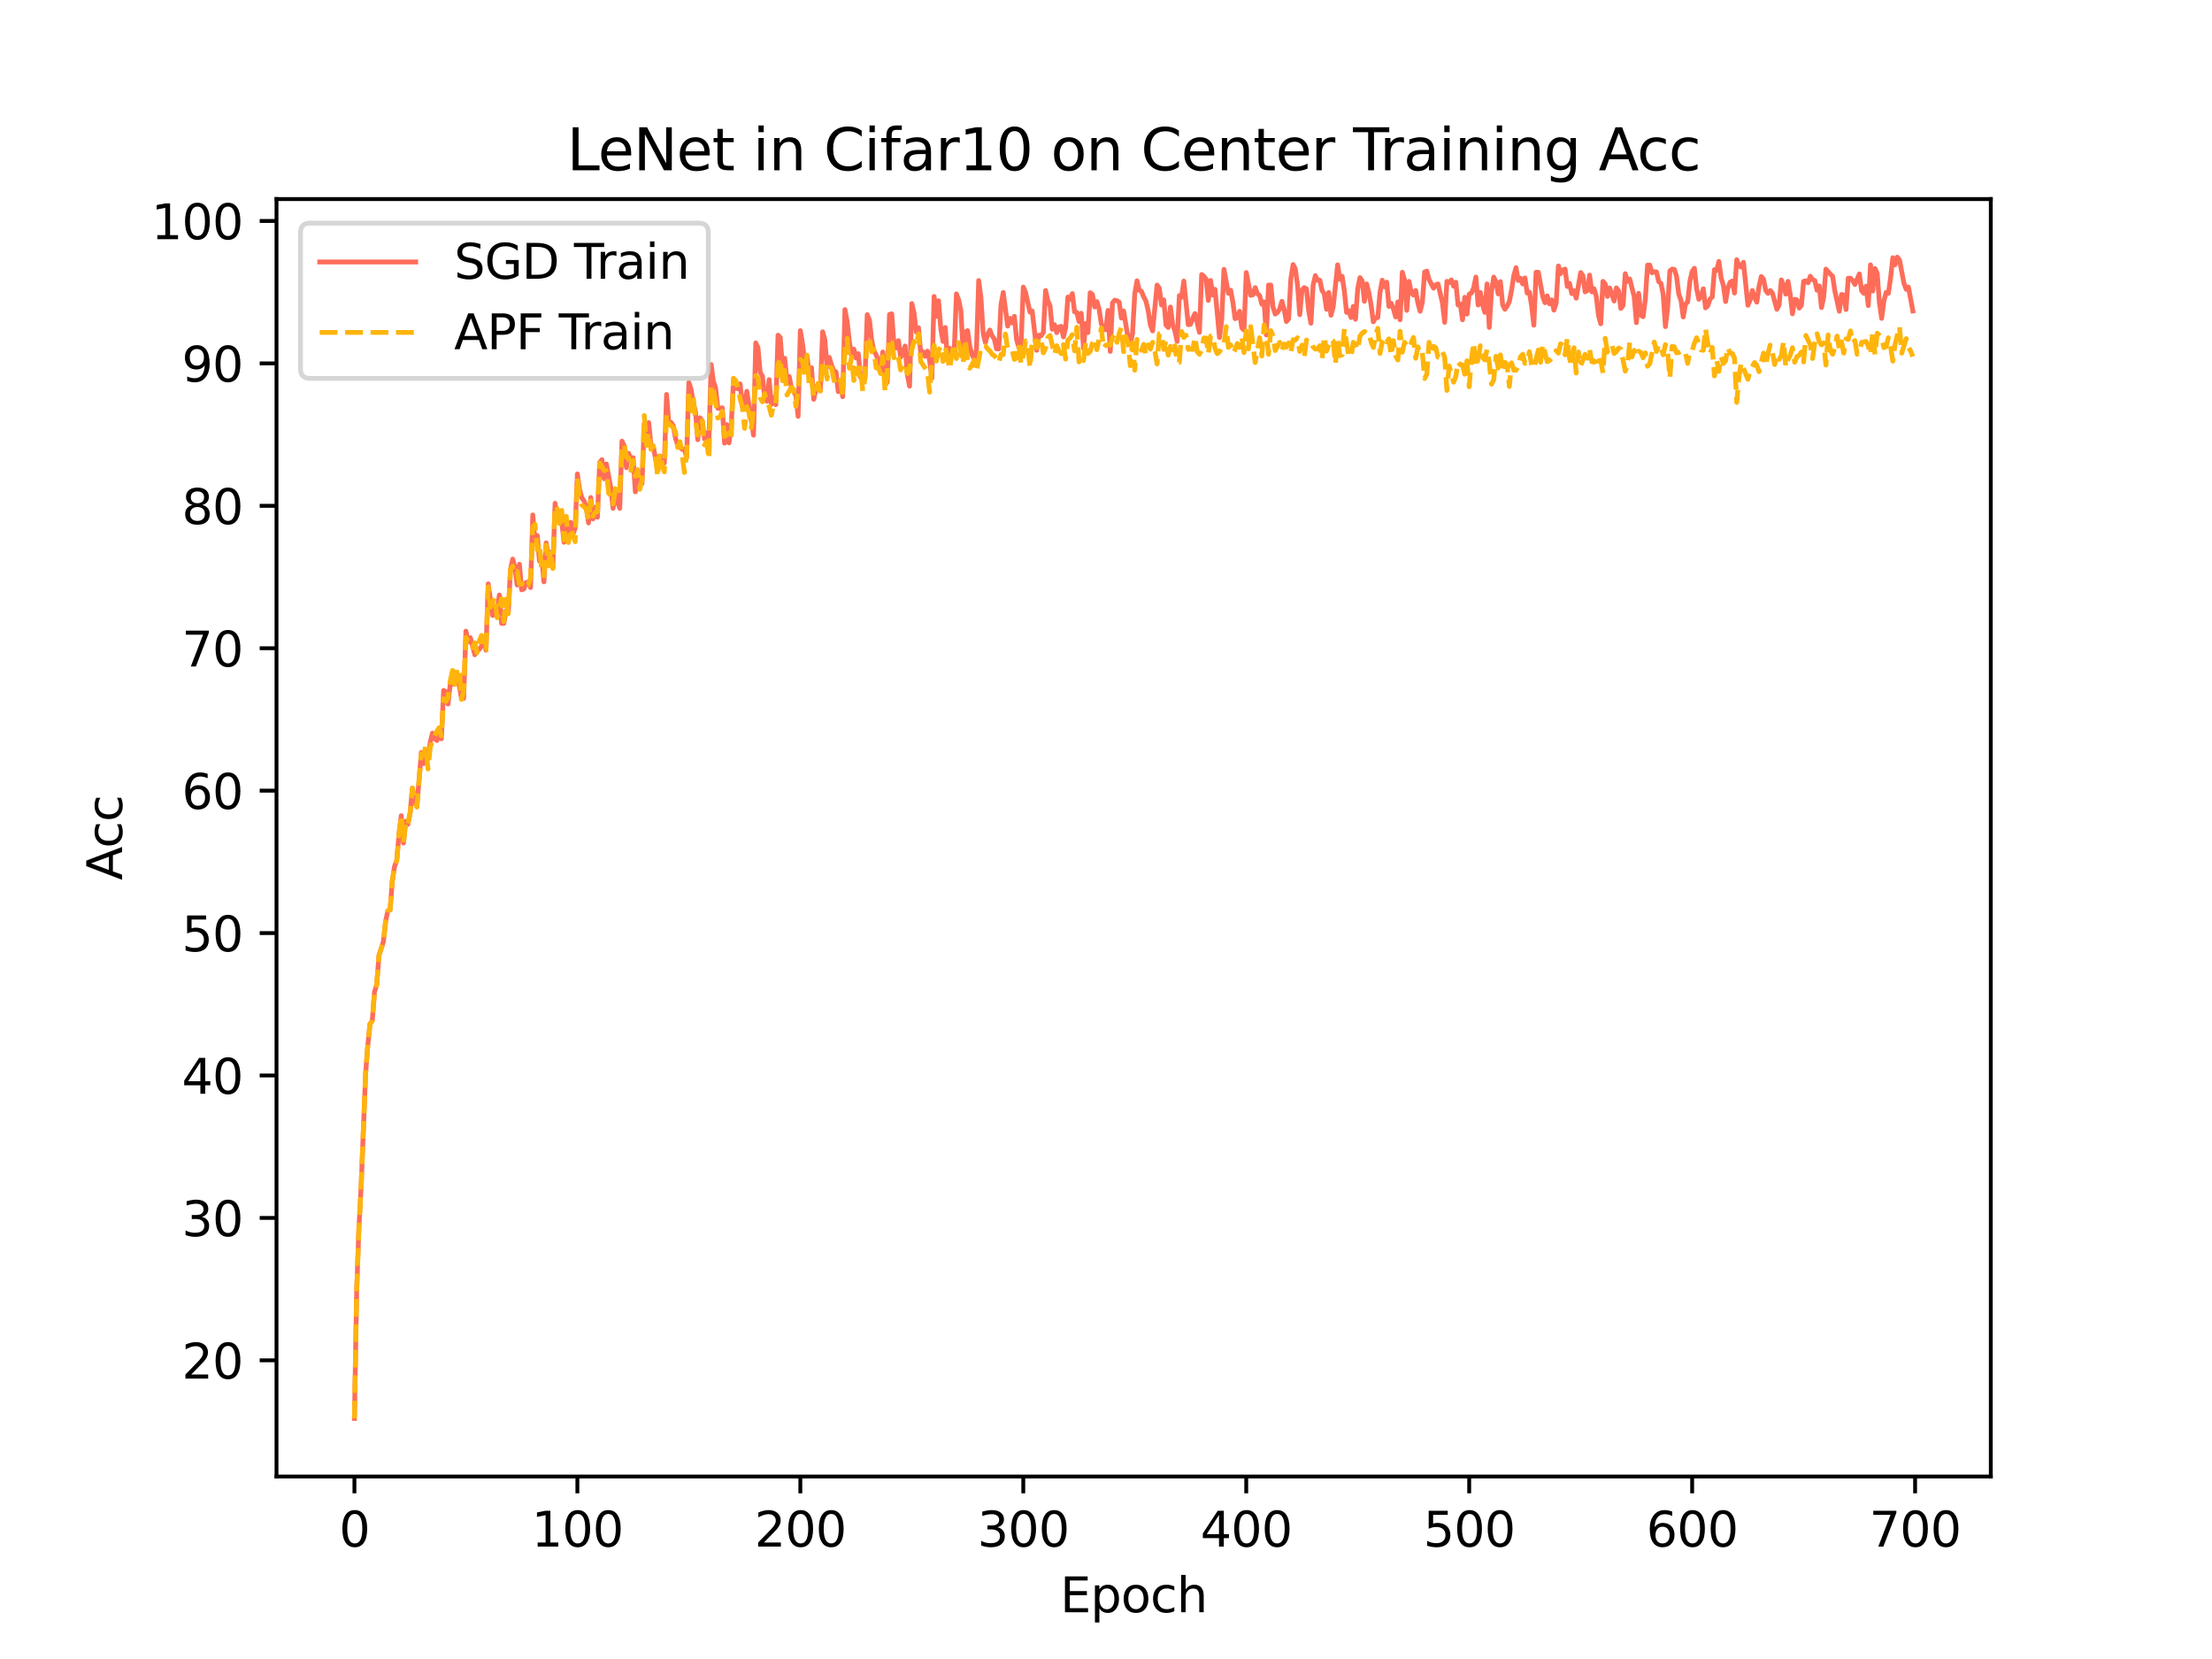 <?xml version="1.0" encoding="utf-8" standalone="no"?>
<!DOCTYPE svg PUBLIC "-//W3C//DTD SVG 1.1//EN"
  "http://www.w3.org/Graphics/SVG/1.1/DTD/svg11.dtd">
<svg xmlns:xlink="http://www.w3.org/1999/xlink" width="460.8pt" height="345.6pt" viewBox="0 0 460.8 345.6" xmlns="http://www.w3.org/2000/svg" version="1.1">
 <defs>
  <style type="text/css">*{stroke-linejoin: round; stroke-linecap: butt}</style>
 </defs>
 <g id="figure_1">
  <g id="patch_1">
   <path d="M 0 345.6 
L 460.8 345.6 
L 460.8 0 
L 0 0 
z
" style="fill: #ffffff"/>
  </g>
  <g id="axes_1">
   <g id="patch_2">
    <path d="M 57.6 307.584 
L 414.72 307.584 
L 414.72 41.472 
L 57.6 41.472 
z
" style="fill: #ffffff"/>
   </g>
   <g id="matplotlib.axis_1">
    <g id="xtick_1">
     <g id="line2d_1">
      <defs>
       <path id="mfc76a65b70" d="M 0 0 
L 0 3.5 
" style="stroke: #000000; stroke-width: 0.8"/>
      </defs>
      <g>
       <use xlink:href="#mfc76a65b70" x="73.833" y="307.584" style="stroke: #000000; stroke-width: 0.8"/>
      </g>
     </g>
     <g id="text_1">
      <!-- 0 -->
      <g transform="translate(70.651 322.182) scale(0.1 -0.1)">
       <defs>
        <path id="DejaVuSans-30" d="M 2034 4250 
Q 1547 4250 1301 3770 
Q 1056 3291 1056 2328 
Q 1056 1369 1301 889 
Q 1547 409 2034 409 
Q 2525 409 2770 889 
Q 3016 1369 3016 2328 
Q 3016 3291 2770 3770 
Q 2525 4250 2034 4250 
z
M 2034 4750 
Q 2819 4750 3233 4129 
Q 3647 3509 3647 2328 
Q 3647 1150 3233 529 
Q 2819 -91 2034 -91 
Q 1250 -91 836 529 
Q 422 1150 422 2328 
Q 422 3509 836 4129 
Q 1250 4750 2034 4750 
z
" transform="scale(0.016)"/>
       </defs>
       <use xlink:href="#DejaVuSans-30"/>
      </g>
     </g>
    </g>
    <g id="xtick_2">
     <g id="line2d_2">
      <g>
       <use xlink:href="#mfc76a65b70" x="120.278" y="307.584" style="stroke: #000000; stroke-width: 0.8"/>
      </g>
     </g>
     <g id="text_2">
      <!-- 100 -->
      <g transform="translate(110.735 322.182) scale(0.1 -0.1)">
       <defs>
        <path id="DejaVuSans-31" d="M 794 531 
L 1825 531 
L 1825 4091 
L 703 3866 
L 703 4441 
L 1819 4666 
L 2450 4666 
L 2450 531 
L 3481 531 
L 3481 0 
L 794 0 
L 794 531 
z
" transform="scale(0.016)"/>
       </defs>
       <use xlink:href="#DejaVuSans-31"/>
       <use xlink:href="#DejaVuSans-30" x="63.623"/>
       <use xlink:href="#DejaVuSans-30" x="127.246"/>
      </g>
     </g>
    </g>
    <g id="xtick_3">
     <g id="line2d_3">
      <g>
       <use xlink:href="#mfc76a65b70" x="166.724" y="307.584" style="stroke: #000000; stroke-width: 0.8"/>
      </g>
     </g>
     <g id="text_3">
      <!-- 200 -->
      <g transform="translate(157.18 322.182) scale(0.1 -0.1)">
       <defs>
        <path id="DejaVuSans-32" d="M 1228 531 
L 3431 531 
L 3431 0 
L 469 0 
L 469 531 
Q 828 903 1448 1529 
Q 2069 2156 2228 2338 
Q 2531 2678 2651 2914 
Q 2772 3150 2772 3378 
Q 2772 3750 2511 3984 
Q 2250 4219 1831 4219 
Q 1534 4219 1204 4116 
Q 875 4013 500 3803 
L 500 4441 
Q 881 4594 1212 4672 
Q 1544 4750 1819 4750 
Q 2544 4750 2975 4387 
Q 3406 4025 3406 3419 
Q 3406 3131 3298 2873 
Q 3191 2616 2906 2266 
Q 2828 2175 2409 1742 
Q 1991 1309 1228 531 
z
" transform="scale(0.016)"/>
       </defs>
       <use xlink:href="#DejaVuSans-32"/>
       <use xlink:href="#DejaVuSans-30" x="63.623"/>
       <use xlink:href="#DejaVuSans-30" x="127.246"/>
      </g>
     </g>
    </g>
    <g id="xtick_4">
     <g id="line2d_4">
      <g>
       <use xlink:href="#mfc76a65b70" x="213.169" y="307.584" style="stroke: #000000; stroke-width: 0.8"/>
      </g>
     </g>
     <g id="text_4">
      <!-- 300 -->
      <g transform="translate(203.626 322.182) scale(0.1 -0.1)">
       <defs>
        <path id="DejaVuSans-33" d="M 2597 2516 
Q 3050 2419 3304 2112 
Q 3559 1806 3559 1356 
Q 3559 666 3084 287 
Q 2609 -91 1734 -91 
Q 1441 -91 1130 -33 
Q 819 25 488 141 
L 488 750 
Q 750 597 1062 519 
Q 1375 441 1716 441 
Q 2309 441 2620 675 
Q 2931 909 2931 1356 
Q 2931 1769 2642 2001 
Q 2353 2234 1838 2234 
L 1294 2234 
L 1294 2753 
L 1863 2753 
Q 2328 2753 2575 2939 
Q 2822 3125 2822 3475 
Q 2822 3834 2567 4026 
Q 2313 4219 1838 4219 
Q 1578 4219 1281 4162 
Q 984 4106 628 3988 
L 628 4550 
Q 988 4650 1302 4700 
Q 1616 4750 1894 4750 
Q 2613 4750 3031 4423 
Q 3450 4097 3450 3541 
Q 3450 3153 3228 2886 
Q 3006 2619 2597 2516 
z
" transform="scale(0.016)"/>
       </defs>
       <use xlink:href="#DejaVuSans-33"/>
       <use xlink:href="#DejaVuSans-30" x="63.623"/>
       <use xlink:href="#DejaVuSans-30" x="127.246"/>
      </g>
     </g>
    </g>
    <g id="xtick_5">
     <g id="line2d_5">
      <g>
       <use xlink:href="#mfc76a65b70" x="259.615" y="307.584" style="stroke: #000000; stroke-width: 0.8"/>
      </g>
     </g>
     <g id="text_5">
      <!-- 400 -->
      <g transform="translate(250.071 322.182) scale(0.1 -0.1)">
       <defs>
        <path id="DejaVuSans-34" d="M 2419 4116 
L 825 1625 
L 2419 1625 
L 2419 4116 
z
M 2253 4666 
L 3047 4666 
L 3047 1625 
L 3713 1625 
L 3713 1100 
L 3047 1100 
L 3047 0 
L 2419 0 
L 2419 1100 
L 313 1100 
L 313 1709 
L 2253 4666 
z
" transform="scale(0.016)"/>
       </defs>
       <use xlink:href="#DejaVuSans-34"/>
       <use xlink:href="#DejaVuSans-30" x="63.623"/>
       <use xlink:href="#DejaVuSans-30" x="127.246"/>
      </g>
     </g>
    </g>
    <g id="xtick_6">
     <g id="line2d_6">
      <g>
       <use xlink:href="#mfc76a65b70" x="306.061" y="307.584" style="stroke: #000000; stroke-width: 0.8"/>
      </g>
     </g>
     <g id="text_6">
      <!-- 500 -->
      <g transform="translate(296.517 322.182) scale(0.1 -0.1)">
       <defs>
        <path id="DejaVuSans-35" d="M 691 4666 
L 3169 4666 
L 3169 4134 
L 1269 4134 
L 1269 2991 
Q 1406 3038 1543 3061 
Q 1681 3084 1819 3084 
Q 2600 3084 3056 2656 
Q 3513 2228 3513 1497 
Q 3513 744 3044 326 
Q 2575 -91 1722 -91 
Q 1428 -91 1123 -41 
Q 819 9 494 109 
L 494 744 
Q 775 591 1075 516 
Q 1375 441 1709 441 
Q 2250 441 2565 725 
Q 2881 1009 2881 1497 
Q 2881 1984 2565 2268 
Q 2250 2553 1709 2553 
Q 1456 2553 1204 2497 
Q 953 2441 691 2322 
L 691 4666 
z
" transform="scale(0.016)"/>
       </defs>
       <use xlink:href="#DejaVuSans-35"/>
       <use xlink:href="#DejaVuSans-30" x="63.623"/>
       <use xlink:href="#DejaVuSans-30" x="127.246"/>
      </g>
     </g>
    </g>
    <g id="xtick_7">
     <g id="line2d_7">
      <g>
       <use xlink:href="#mfc76a65b70" x="352.506" y="307.584" style="stroke: #000000; stroke-width: 0.8"/>
      </g>
     </g>
     <g id="text_7">
      <!-- 600 -->
      <g transform="translate(342.962 322.182) scale(0.1 -0.1)">
       <defs>
        <path id="DejaVuSans-36" d="M 2113 2584 
Q 1688 2584 1439 2293 
Q 1191 2003 1191 1497 
Q 1191 994 1439 701 
Q 1688 409 2113 409 
Q 2538 409 2786 701 
Q 3034 994 3034 1497 
Q 3034 2003 2786 2293 
Q 2538 2584 2113 2584 
z
M 3366 4563 
L 3366 3988 
Q 3128 4100 2886 4159 
Q 2644 4219 2406 4219 
Q 1781 4219 1451 3797 
Q 1122 3375 1075 2522 
Q 1259 2794 1537 2939 
Q 1816 3084 2150 3084 
Q 2853 3084 3261 2657 
Q 3669 2231 3669 1497 
Q 3669 778 3244 343 
Q 2819 -91 2113 -91 
Q 1303 -91 875 529 
Q 447 1150 447 2328 
Q 447 3434 972 4092 
Q 1497 4750 2381 4750 
Q 2619 4750 2861 4703 
Q 3103 4656 3366 4563 
z
" transform="scale(0.016)"/>
       </defs>
       <use xlink:href="#DejaVuSans-36"/>
       <use xlink:href="#DejaVuSans-30" x="63.623"/>
       <use xlink:href="#DejaVuSans-30" x="127.246"/>
      </g>
     </g>
    </g>
    <g id="xtick_8">
     <g id="line2d_8">
      <g>
       <use xlink:href="#mfc76a65b70" x="398.952" y="307.584" style="stroke: #000000; stroke-width: 0.8"/>
      </g>
     </g>
     <g id="text_8">
      <!-- 700 -->
      <g transform="translate(389.408 322.182) scale(0.1 -0.1)">
       <defs>
        <path id="DejaVuSans-37" d="M 525 4666 
L 3525 4666 
L 3525 4397 
L 1831 0 
L 1172 0 
L 2766 4134 
L 525 4134 
L 525 4666 
z
" transform="scale(0.016)"/>
       </defs>
       <use xlink:href="#DejaVuSans-37"/>
       <use xlink:href="#DejaVuSans-30" x="63.623"/>
       <use xlink:href="#DejaVuSans-30" x="127.246"/>
      </g>
     </g>
    </g>
    <g id="text_9">
     <!-- Epoch -->
     <g transform="translate(220.849 335.861) scale(0.1 -0.1)">
      <defs>
       <path id="DejaVuSans-45" d="M 628 4666 
L 3578 4666 
L 3578 4134 
L 1259 4134 
L 1259 2753 
L 3481 2753 
L 3481 2222 
L 1259 2222 
L 1259 531 
L 3634 531 
L 3634 0 
L 628 0 
L 628 4666 
z
" transform="scale(0.016)"/>
       <path id="DejaVuSans-70" d="M 1159 525 
L 1159 -1331 
L 581 -1331 
L 581 3500 
L 1159 3500 
L 1159 2969 
Q 1341 3281 1617 3432 
Q 1894 3584 2278 3584 
Q 2916 3584 3314 3078 
Q 3713 2572 3713 1747 
Q 3713 922 3314 415 
Q 2916 -91 2278 -91 
Q 1894 -91 1617 61 
Q 1341 213 1159 525 
z
M 3116 1747 
Q 3116 2381 2855 2742 
Q 2594 3103 2138 3103 
Q 1681 3103 1420 2742 
Q 1159 2381 1159 1747 
Q 1159 1113 1420 752 
Q 1681 391 2138 391 
Q 2594 391 2855 752 
Q 3116 1113 3116 1747 
z
" transform="scale(0.016)"/>
       <path id="DejaVuSans-6f" d="M 1959 3097 
Q 1497 3097 1228 2736 
Q 959 2375 959 1747 
Q 959 1119 1226 758 
Q 1494 397 1959 397 
Q 2419 397 2687 759 
Q 2956 1122 2956 1747 
Q 2956 2369 2687 2733 
Q 2419 3097 1959 3097 
z
M 1959 3584 
Q 2709 3584 3137 3096 
Q 3566 2609 3566 1747 
Q 3566 888 3137 398 
Q 2709 -91 1959 -91 
Q 1206 -91 779 398 
Q 353 888 353 1747 
Q 353 2609 779 3096 
Q 1206 3584 1959 3584 
z
" transform="scale(0.016)"/>
       <path id="DejaVuSans-63" d="M 3122 3366 
L 3122 2828 
Q 2878 2963 2633 3030 
Q 2388 3097 2138 3097 
Q 1578 3097 1268 2742 
Q 959 2388 959 1747 
Q 959 1106 1268 751 
Q 1578 397 2138 397 
Q 2388 397 2633 464 
Q 2878 531 3122 666 
L 3122 134 
Q 2881 22 2623 -34 
Q 2366 -91 2075 -91 
Q 1284 -91 818 406 
Q 353 903 353 1747 
Q 353 2603 823 3093 
Q 1294 3584 2113 3584 
Q 2378 3584 2631 3529 
Q 2884 3475 3122 3366 
z
" transform="scale(0.016)"/>
       <path id="DejaVuSans-68" d="M 3513 2113 
L 3513 0 
L 2938 0 
L 2938 2094 
Q 2938 2591 2744 2837 
Q 2550 3084 2163 3084 
Q 1697 3084 1428 2787 
Q 1159 2491 1159 1978 
L 1159 0 
L 581 0 
L 581 4863 
L 1159 4863 
L 1159 2956 
Q 1366 3272 1645 3428 
Q 1925 3584 2291 3584 
Q 2894 3584 3203 3211 
Q 3513 2838 3513 2113 
z
" transform="scale(0.016)"/>
      </defs>
      <use xlink:href="#DejaVuSans-45"/>
      <use xlink:href="#DejaVuSans-70" x="63.184"/>
      <use xlink:href="#DejaVuSans-6f" x="126.66"/>
      <use xlink:href="#DejaVuSans-63" x="187.842"/>
      <use xlink:href="#DejaVuSans-68" x="242.822"/>
     </g>
    </g>
   </g>
   <g id="matplotlib.axis_2">
    <g id="ytick_1">
     <g id="line2d_9">
      <defs>
       <path id="me920df7afa" d="M 0 0 
L -3.5 0 
" style="stroke: #000000; stroke-width: 0.8"/>
      </defs>
      <g>
       <use xlink:href="#me920df7afa" x="57.6" y="283.383" style="stroke: #000000; stroke-width: 0.8"/>
      </g>
     </g>
     <g id="text_10">
      <!-- 20 -->
      <g transform="translate(37.875 287.182) scale(0.1 -0.1)">
       <use xlink:href="#DejaVuSans-32"/>
       <use xlink:href="#DejaVuSans-30" x="63.623"/>
      </g>
     </g>
    </g>
    <g id="ytick_2">
     <g id="line2d_10">
      <g>
       <use xlink:href="#me920df7afa" x="57.6" y="253.714" style="stroke: #000000; stroke-width: 0.8"/>
      </g>
     </g>
     <g id="text_11">
      <!-- 30 -->
      <g transform="translate(37.875 257.513) scale(0.1 -0.1)">
       <use xlink:href="#DejaVuSans-33"/>
       <use xlink:href="#DejaVuSans-30" x="63.623"/>
      </g>
     </g>
    </g>
    <g id="ytick_3">
     <g id="line2d_11">
      <g>
       <use xlink:href="#me920df7afa" x="57.6" y="224.045" style="stroke: #000000; stroke-width: 0.8"/>
      </g>
     </g>
     <g id="text_12">
      <!-- 40 -->
      <g transform="translate(37.875 227.845) scale(0.1 -0.1)">
       <use xlink:href="#DejaVuSans-34"/>
       <use xlink:href="#DejaVuSans-30" x="63.623"/>
      </g>
     </g>
    </g>
    <g id="ytick_4">
     <g id="line2d_12">
      <g>
       <use xlink:href="#me920df7afa" x="57.6" y="194.376" style="stroke: #000000; stroke-width: 0.8"/>
      </g>
     </g>
     <g id="text_13">
      <!-- 50 -->
      <g transform="translate(37.875 198.176) scale(0.1 -0.1)">
       <use xlink:href="#DejaVuSans-35"/>
       <use xlink:href="#DejaVuSans-30" x="63.623"/>
      </g>
     </g>
    </g>
    <g id="ytick_5">
     <g id="line2d_13">
      <g>
       <use xlink:href="#me920df7afa" x="57.6" y="164.708" style="stroke: #000000; stroke-width: 0.8"/>
      </g>
     </g>
     <g id="text_14">
      <!-- 60 -->
      <g transform="translate(37.875 168.507) scale(0.1 -0.1)">
       <use xlink:href="#DejaVuSans-36"/>
       <use xlink:href="#DejaVuSans-30" x="63.623"/>
      </g>
     </g>
    </g>
    <g id="ytick_6">
     <g id="line2d_14">
      <g>
       <use xlink:href="#me920df7afa" x="57.6" y="135.039" style="stroke: #000000; stroke-width: 0.8"/>
      </g>
     </g>
     <g id="text_15">
      <!-- 70 -->
      <g transform="translate(37.875 138.838) scale(0.1 -0.1)">
       <use xlink:href="#DejaVuSans-37"/>
       <use xlink:href="#DejaVuSans-30" x="63.623"/>
      </g>
     </g>
    </g>
    <g id="ytick_7">
     <g id="line2d_15">
      <g>
       <use xlink:href="#me920df7afa" x="57.6" y="105.37" style="stroke: #000000; stroke-width: 0.8"/>
      </g>
     </g>
     <g id="text_16">
      <!-- 80 -->
      <g transform="translate(37.875 109.169) scale(0.1 -0.1)">
       <defs>
        <path id="DejaVuSans-38" d="M 2034 2216 
Q 1584 2216 1326 1975 
Q 1069 1734 1069 1313 
Q 1069 891 1326 650 
Q 1584 409 2034 409 
Q 2484 409 2743 651 
Q 3003 894 3003 1313 
Q 3003 1734 2745 1975 
Q 2488 2216 2034 2216 
z
M 1403 2484 
Q 997 2584 770 2862 
Q 544 3141 544 3541 
Q 544 4100 942 4425 
Q 1341 4750 2034 4750 
Q 2731 4750 3128 4425 
Q 3525 4100 3525 3541 
Q 3525 3141 3298 2862 
Q 3072 2584 2669 2484 
Q 3125 2378 3379 2068 
Q 3634 1759 3634 1313 
Q 3634 634 3220 271 
Q 2806 -91 2034 -91 
Q 1263 -91 848 271 
Q 434 634 434 1313 
Q 434 1759 690 2068 
Q 947 2378 1403 2484 
z
M 1172 3481 
Q 1172 3119 1398 2916 
Q 1625 2713 2034 2713 
Q 2441 2713 2670 2916 
Q 2900 3119 2900 3481 
Q 2900 3844 2670 4047 
Q 2441 4250 2034 4250 
Q 1625 4250 1398 4047 
Q 1172 3844 1172 3481 
z
" transform="scale(0.016)"/>
       </defs>
       <use xlink:href="#DejaVuSans-38"/>
       <use xlink:href="#DejaVuSans-30" x="63.623"/>
      </g>
     </g>
    </g>
    <g id="ytick_8">
     <g id="line2d_16">
      <g>
       <use xlink:href="#me920df7afa" x="57.6" y="75.701" style="stroke: #000000; stroke-width: 0.8"/>
      </g>
     </g>
     <g id="text_17">
      <!-- 90 -->
      <g transform="translate(37.875 79.5) scale(0.1 -0.1)">
       <defs>
        <path id="DejaVuSans-39" d="M 703 97 
L 703 672 
Q 941 559 1184 500 
Q 1428 441 1663 441 
Q 2288 441 2617 861 
Q 2947 1281 2994 2138 
Q 2813 1869 2534 1725 
Q 2256 1581 1919 1581 
Q 1219 1581 811 2004 
Q 403 2428 403 3163 
Q 403 3881 828 4315 
Q 1253 4750 1959 4750 
Q 2769 4750 3195 4129 
Q 3622 3509 3622 2328 
Q 3622 1225 3098 567 
Q 2575 -91 1691 -91 
Q 1453 -91 1209 -44 
Q 966 3 703 97 
z
M 1959 2075 
Q 2384 2075 2632 2365 
Q 2881 2656 2881 3163 
Q 2881 3666 2632 3958 
Q 2384 4250 1959 4250 
Q 1534 4250 1286 3958 
Q 1038 3666 1038 3163 
Q 1038 2656 1286 2365 
Q 1534 2075 1959 2075 
z
" transform="scale(0.016)"/>
       </defs>
       <use xlink:href="#DejaVuSans-39"/>
       <use xlink:href="#DejaVuSans-30" x="63.623"/>
      </g>
     </g>
    </g>
    <g id="ytick_9">
     <g id="line2d_17">
      <g>
       <use xlink:href="#me920df7afa" x="57.6" y="46.032" style="stroke: #000000; stroke-width: 0.8"/>
      </g>
     </g>
     <g id="text_18">
      <!-- 100 -->
      <g transform="translate(31.512 49.831) scale(0.1 -0.1)">
       <use xlink:href="#DejaVuSans-31"/>
       <use xlink:href="#DejaVuSans-30" x="63.623"/>
       <use xlink:href="#DejaVuSans-30" x="127.246"/>
      </g>
     </g>
    </g>
    <g id="text_19">
     <!-- Acc -->
     <g transform="translate(25.433 183.359) rotate(-90) scale(0.1 -0.1)">
      <defs>
       <path id="DejaVuSans-41" d="M 2188 4044 
L 1331 1722 
L 3047 1722 
L 2188 4044 
z
M 1831 4666 
L 2547 4666 
L 4325 0 
L 3669 0 
L 3244 1197 
L 1141 1197 
L 716 0 
L 50 0 
L 1831 4666 
z
" transform="scale(0.016)"/>
      </defs>
      <use xlink:href="#DejaVuSans-41"/>
      <use xlink:href="#DejaVuSans-63" x="66.658"/>
      <use xlink:href="#DejaVuSans-63" x="121.639"/>
     </g>
    </g>
   </g>
   <g id="line2d_18">
    <path d="M 73.833 295.488 
L 74.297 269.142 
L 74.762 255.91 
L 75.226 247.306 
L 76.155 223.749 
L 76.619 217.756 
L 77.084 213.305 
L 77.548 212.653 
L 78.013 206.659 
L 78.477 205.117 
L 78.942 199.064 
L 79.871 196.157 
L 80.335 191.884 
L 80.8 189.748 
L 81.264 189.57 
L 81.728 183.458 
L 82.193 180.491 
L 82.657 179.245 
L 83.122 173.727 
L 83.586 169.929 
L 84.051 175.626 
L 84.515 171.116 
L 84.98 171.709 
L 85.444 169.277 
L 85.909 164.174 
L 86.373 166.784 
L 86.837 168.09 
L 87.766 156.756 
L 88.231 159.071 
L 88.695 156.875 
L 89.16 158.002 
L 89.624 154.62 
L 90.089 152.721 
L 90.553 153.908 
L 91.018 154.264 
L 91.482 152.128 
L 91.947 153.908 
L 92.411 143.821 
L 92.875 144.058 
L 93.34 146.669 
L 93.804 142.456 
L 94.269 142.575 
L 94.733 142.337 
L 95.198 140.201 
L 96.127 145.423 
L 96.591 145.482 
L 97.056 131.478 
L 97.52 133.733 
L 97.984 132.843 
L 98.913 136.403 
L 99.378 135.573 
L 99.842 135.276 
L 100.307 134.623 
L 100.771 133.14 
L 101.236 135.454 
L 101.7 121.628 
L 102.629 128.215 
L 103.093 126.316 
L 103.558 127.384 
L 104.022 123.943 
L 104.487 129.876 
L 104.951 129.876 
L 105.416 127.206 
L 105.88 127.622 
L 106.345 118.602 
L 106.809 116.466 
L 107.274 118.246 
L 107.738 121.866 
L 108.202 117.534 
L 108.667 122.874 
L 109.131 122.696 
L 109.596 121.332 
L 110.06 121.272 
L 110.525 122.4 
L 110.989 107.269 
L 111.454 112.787 
L 111.918 111.541 
L 112.383 116.881 
L 112.847 116.11 
L 113.311 121.213 
L 113.776 113.084 
L 114.24 115.932 
L 114.705 115.042 
L 115.169 118.305 
L 115.634 104.836 
L 116.098 108.337 
L 116.563 108.218 
L 117.027 108.693 
L 117.492 112.965 
L 117.956 108.218 
L 118.42 110.948 
L 118.885 108.811 
L 119.349 111.304 
L 119.814 110.058 
L 120.278 98.724 
L 120.743 102.047 
L 121.207 103.708 
L 121.672 104.361 
L 122.136 105.785 
L 122.601 108.93 
L 123.065 103.649 
L 123.529 108.099 
L 123.994 105.667 
L 124.458 107.743 
L 124.923 96.351 
L 125.387 95.757 
L 125.852 99.733 
L 126.316 96.647 
L 127.245 101.632 
L 127.71 105.904 
L 128.174 102.818 
L 128.639 104.598 
L 129.103 105.904 
L 129.567 91.9 
L 130.032 92.909 
L 130.496 97.419 
L 130.961 94.452 
L 131.425 95.638 
L 131.89 95.342 
L 132.354 102.462 
L 132.819 98.071 
L 133.283 99.733 
L 133.748 100.742 
L 134.212 88.221 
L 134.676 89.883 
L 135.141 88.043 
L 135.605 92.672 
L 136.07 92.909 
L 136.999 97.953 
L 137.463 94.986 
L 137.928 95.52 
L 138.392 96.469 
L 138.857 82.169 
L 139.321 88.221 
L 139.785 87.984 
L 140.25 88.637 
L 140.714 91.307 
L 141.179 92.672 
L 142.108 93.621 
L 142.572 93.562 
L 143.037 95.282 
L 143.501 79.677 
L 143.966 81.101 
L 144.43 84.008 
L 144.894 85.848 
L 145.359 91.603 
L 145.823 87.034 
L 146.288 87.628 
L 146.752 91.425 
L 147.217 90.179 
L 147.681 91.485 
L 148.146 75.938 
L 148.61 79.439 
L 149.075 80.804 
L 149.539 85.076 
L 150.003 85.076 
L 150.468 84.958 
L 150.932 92.316 
L 151.397 88.459 
L 151.861 92.256 
L 152.326 88.815 
L 152.79 79.38 
L 153.255 80.863 
L 153.719 80.982 
L 154.184 79.973 
L 154.648 84.72 
L 155.112 84.186 
L 155.577 81.516 
L 156.97 90.654 
L 157.435 71.429 
L 157.899 72.437 
L 158.364 77.6 
L 158.828 78.312 
L 159.293 82.94 
L 159.757 83.593 
L 160.221 79.083 
L 160.686 84.246 
L 161.15 82.822 
L 161.615 84.305 
L 162.079 69.827 
L 162.544 70.301 
L 163.008 76.65 
L 163.473 74.633 
L 163.937 79.499 
L 164.402 78.431 
L 164.866 80.745 
L 165.795 82.406 
L 166.259 86.738 
L 166.724 68.877 
L 167.188 71.666 
L 167.653 75.345 
L 168.117 74.277 
L 168.582 77.956 
L 169.046 76.591 
L 169.511 83.178 
L 169.975 81.16 
L 170.44 79.973 
L 170.904 81.397 
L 171.368 69.114 
L 171.833 70.776 
L 172.297 76.472 
L 172.762 74.455 
L 173.226 76.057 
L 173.691 77.244 
L 174.155 77.481 
L 174.62 81.575 
L 175.084 79.795 
L 175.549 82.643 
L 176.013 64.486 
L 176.477 66.978 
L 176.942 71.191 
L 177.406 74.158 
L 177.871 72.734 
L 178.335 74.574 
L 178.8 73.683 
L 179.264 78.609 
L 179.729 78.074 
L 180.193 78.549 
L 180.658 65.554 
L 181.122 66.682 
L 181.586 70.835 
L 182.051 73.149 
L 182.515 73.921 
L 182.98 75.108 
L 183.444 77.362 
L 183.909 73.327 
L 184.373 77.837 
L 184.838 79.617 
L 185.302 65.495 
L 185.767 65.376 
L 186.231 71.785 
L 186.695 72.497 
L 187.16 70.954 
L 187.624 74.396 
L 188.089 73.505 
L 188.553 72.081 
L 189.018 78.134 
L 189.482 80.448 
L 189.947 63.24 
L 190.411 65.198 
L 190.876 69.174 
L 191.34 68.284 
L 191.804 73.446 
L 192.269 73.268 
L 192.733 74.218 
L 193.198 73.149 
L 193.662 75.108 
L 194.127 78.787 
L 194.591 61.757 
L 195.056 65.91 
L 195.52 62.647 
L 195.985 68.521 
L 196.449 71.132 
L 196.913 68.224 
L 197.378 74.989 
L 197.842 72.556 
L 198.307 73.921 
L 198.771 73.505 
L 199.236 61.223 
L 199.7 62.469 
L 200.165 64.664 
L 200.629 72.912 
L 201.094 69.174 
L 201.558 68.877 
L 202.023 72.141 
L 202.487 73.921 
L 202.951 74.752 
L 203.416 72.793 
L 203.88 58.434 
L 204.345 61.994 
L 204.809 69.411 
L 205.274 71.369 
L 205.738 69.649 
L 206.203 68.758 
L 206.667 69.945 
L 207.132 70.598 
L 207.596 72.675 
L 208.06 72.675 
L 208.525 63.477 
L 208.989 60.926 
L 209.918 67.928 
L 210.383 66.326 
L 210.847 67.275 
L 211.312 65.91 
L 211.776 70.776 
L 212.241 72.378 
L 212.705 71.785 
L 213.169 59.798 
L 213.634 60.867 
L 214.563 65.02 
L 215.027 64.783 
L 215.956 72.971 
L 216.421 69.827 
L 216.885 69.945 
L 217.35 69.233 
L 217.814 60.511 
L 218.278 62.647 
L 218.743 63.715 
L 219.207 68.58 
L 219.672 67.631 
L 220.136 69.293 
L 220.601 68.106 
L 221.065 67.987 
L 221.53 70.183 
L 221.994 68.284 
L 222.459 61.875 
L 222.923 62.35 
L 223.387 61.163 
L 223.852 64.961 
L 224.316 65.08 
L 224.781 66.978 
L 225.245 65.258 
L 225.71 72.556 
L 226.174 67.394 
L 226.639 69.293 
L 227.103 60.985 
L 227.568 61.341 
L 228.032 63.952 
L 228.496 62.825 
L 228.961 64.367 
L 229.425 67.453 
L 229.89 68.462 
L 230.354 68.699 
L 230.819 64.664 
L 231.283 73.209 
L 231.748 63.121 
L 232.212 62.528 
L 232.677 62.647 
L 233.141 62.943 
L 233.605 66.266 
L 234.07 64.783 
L 234.999 70.42 
L 235.463 71.785 
L 235.928 69.471 
L 236.392 61.223 
L 236.857 58.493 
L 237.321 60.451 
L 237.786 60.689 
L 238.25 61.875 
L 238.715 62.706 
L 239.179 64.664 
L 239.643 67.69 
L 240.108 68.936 
L 241.037 59.383 
L 241.501 60.036 
L 241.966 63.537 
L 242.43 62.469 
L 242.895 67.69 
L 243.359 68.224 
L 243.824 63.952 
L 244.288 67.631 
L 244.752 68.936 
L 245.217 71.132 
L 245.681 61.579 
L 246.146 61.935 
L 246.61 58.552 
L 247.539 67.631 
L 248.004 67.572 
L 248.468 66.266 
L 248.933 65.317 
L 249.861 69.233 
L 250.326 57.188 
L 250.79 57.544 
L 251.255 58.137 
L 251.719 62.587 
L 252.184 58.434 
L 252.648 61.46 
L 253.113 60.273 
L 254.042 70.301 
L 254.506 66.622 
L 254.97 56.12 
L 255.899 61.104 
L 256.364 60.451 
L 256.828 62.943 
L 257.293 66.385 
L 257.757 66.148 
L 258.222 64.842 
L 258.686 68.284 
L 259.151 68.758 
L 259.615 56.772 
L 260.544 61.519 
L 261.008 61.401 
L 261.473 59.917 
L 261.937 61.163 
L 262.402 61.579 
L 262.866 63.359 
L 263.331 62.884 
L 263.795 69.767 
L 264.26 59.383 
L 264.724 59.383 
L 265.188 63.952 
L 265.653 65.436 
L 266.117 65.08 
L 266.582 64.367 
L 267.046 62.765 
L 267.511 64.486 
L 267.975 66.978 
L 268.44 66.444 
L 268.904 58.137 
L 269.369 55.111 
L 269.833 56.001 
L 270.297 59.383 
L 270.762 65.554 
L 271.226 60.451 
L 271.691 59.917 
L 272.155 60.154 
L 272.62 64.723 
L 273.084 67.334 
L 273.549 59.383 
L 274.013 57.425 
L 274.478 58.374 
L 274.942 58.374 
L 275.407 60.511 
L 275.871 61.223 
L 276.335 64.427 
L 276.8 60.926 
L 277.264 65.673 
L 277.729 63.893 
L 278.658 55.17 
L 279.122 58.196 
L 279.587 57.544 
L 280.051 60.629 
L 280.516 65.08 
L 280.98 64.723 
L 281.444 66.148 
L 281.909 63.833 
L 282.373 66.504 
L 282.838 60.154 
L 283.302 57.84 
L 283.767 58.493 
L 284.231 62.765 
L 284.696 59.146 
L 285.16 60.985 
L 285.625 63.537 
L 286.089 67.038 
L 286.553 66.207 
L 287.018 66.148 
L 287.482 60.926 
L 287.947 58.374 
L 288.411 59.739 
L 288.876 58.79 
L 289.34 63.833 
L 289.805 63.181 
L 290.269 64.367 
L 290.734 66.029 
L 291.198 62.884 
L 291.662 66.622 
L 292.127 56.713 
L 292.591 58.315 
L 293.056 64.664 
L 293.52 58.612 
L 293.985 60.926 
L 294.449 61.46 
L 294.914 60.511 
L 295.378 63.181 
L 295.843 64.842 
L 296.307 62.943 
L 296.771 56.654 
L 297.236 56.476 
L 297.7 58.256 
L 298.629 60.036 
L 299.094 59.324 
L 299.558 59.146 
L 300.487 63.121 
L 300.952 67.156 
L 301.416 58.612 
L 301.88 58.849 
L 302.345 58.315 
L 302.809 59.62 
L 303.274 58.79 
L 303.738 63.537 
L 304.203 63.299 
L 304.667 66.622 
L 305.132 61.935 
L 305.596 65.436 
L 306.061 61.282 
L 306.525 61.045 
L 306.989 59.976 
L 307.454 57.722 
L 307.918 63.537 
L 308.383 60.926 
L 308.847 63.477 
L 309.312 65.08 
L 309.776 59.146 
L 310.241 68.224 
L 310.705 60.748 
L 311.17 57.722 
L 311.634 58.73 
L 312.099 61.223 
L 312.563 58.671 
L 313.027 63.477 
L 313.492 64.427 
L 313.956 63.774 
L 314.421 62.825 
L 314.885 60.451 
L 315.35 57.425 
L 315.814 55.763 
L 316.279 58.434 
L 316.743 57.959 
L 317.208 59.146 
L 317.672 57.9 
L 318.136 61.045 
L 318.601 60.867 
L 319.065 63.715 
L 319.53 67.75 
L 319.994 56.713 
L 320.459 56.713 
L 321.388 61.816 
L 321.852 63.062 
L 322.317 61.638 
L 322.781 63.299 
L 323.245 62.469 
L 323.71 64.605 
L 324.174 63.181 
L 324.639 55.407 
L 325.103 57.01 
L 325.568 56.238 
L 326.032 56.06 
L 326.497 59.68 
L 326.961 59.027 
L 327.426 61.163 
L 327.89 60.57 
L 328.354 62.113 
L 329.283 56.772 
L 329.748 57.425 
L 330.212 60.807 
L 330.677 60.511 
L 331.141 57.306 
L 331.606 60.807 
L 332.07 60.154 
L 332.535 61.757 
L 332.999 65.732 
L 333.463 67.453 
L 333.928 58.612 
L 334.392 59.146 
L 334.857 61.757 
L 335.321 59.976 
L 336.25 62.706 
L 336.715 59.976 
L 337.179 60.57 
L 337.644 64.249 
L 338.108 63.655 
L 338.572 57.01 
L 339.037 58.612 
L 339.501 58.137 
L 340.43 61.816 
L 340.895 67.216 
L 341.359 61.104 
L 341.824 65.673 
L 342.288 65.97 
L 342.753 62.35 
L 343.217 55.229 
L 343.681 55.229 
L 344.146 56.832 
L 344.61 56.594 
L 345.075 56.654 
L 345.539 58.671 
L 346.004 59.027 
L 346.468 61.282 
L 346.933 68.046 
L 347.397 64.189 
L 347.862 56.416 
L 348.326 56.06 
L 348.791 56.12 
L 349.255 57.544 
L 349.719 61.282 
L 350.184 62.587 
L 350.648 66.029 
L 351.113 63.359 
L 351.577 62.884 
L 352.042 58.552 
L 352.506 56.535 
L 352.971 55.882 
L 353.435 60.095 
L 353.9 62.35 
L 354.364 61.697 
L 354.828 60.154 
L 355.293 64.13 
L 355.757 63.715 
L 356.222 62.291 
L 356.686 61.875 
L 357.151 56.179 
L 357.615 56.357 
L 358.08 54.458 
L 358.544 57.9 
L 359.009 59.442 
L 359.473 62.825 
L 359.937 60.095 
L 360.402 58.79 
L 360.866 58.552 
L 361.331 61.045 
L 361.795 54.102 
L 362.26 55.407 
L 362.724 55.645 
L 363.189 54.636 
L 364.118 63.596 
L 364.582 62.528 
L 365.046 60.511 
L 365.511 61.935 
L 365.975 62.943 
L 366.44 59.68 
L 366.904 57.603 
L 367.369 58.137 
L 367.833 60.511 
L 368.298 61.104 
L 368.762 60.511 
L 369.227 61.045 
L 370.155 64.427 
L 370.62 63.537 
L 371.084 58.315 
L 371.549 59.442 
L 372.013 61.282 
L 372.478 58.612 
L 372.942 61.46 
L 373.407 65.376 
L 373.871 62.35 
L 374.336 62.469 
L 374.8 64.189 
L 375.264 63.596 
L 375.729 58.612 
L 376.193 58.493 
L 376.658 58.908 
L 377.122 57.544 
L 377.587 58.256 
L 378.051 58.434 
L 378.516 60.451 
L 378.98 59.561 
L 379.445 64.071 
L 379.909 61.935 
L 380.373 56.06 
L 381.302 57.128 
L 381.767 57.544 
L 382.231 60.629 
L 383.16 64.842 
L 383.625 61.341 
L 384.089 61.46 
L 384.554 64.486 
L 385.018 57.959 
L 385.483 57.959 
L 385.947 58.434 
L 386.411 59.264 
L 387.34 57.069 
L 387.805 60.57 
L 388.269 61.104 
L 388.734 59.62 
L 389.198 63.655 
L 389.663 55.17 
L 390.127 60.629 
L 390.592 55.942 
L 391.056 56.95 
L 391.52 63.121 
L 391.985 66.326 
L 392.449 62.706 
L 392.914 60.926 
L 393.378 61.104 
L 393.843 57.9 
L 394.307 53.687 
L 394.772 55.17 
L 395.236 53.568 
L 395.701 54.161 
L 396.629 59.027 
L 397.094 60.273 
L 397.558 59.798 
L 398.487 64.783 
L 398.487 64.783 
" clip-path="url(#p80d87f312f)" style="fill: none; stroke: #fd6d5a; stroke-linecap: square"/>
   </g>
   <g id="line2d_19">
    <path d="M 73.833 295.488 
L 74.297 269.142 
L 74.762 255.91 
L 75.226 247.306 
L 76.155 223.749 
L 76.619 217.756 
L 77.084 213.305 
L 77.548 212.653 
L 78.013 206.659 
L 78.477 205.117 
L 78.942 199.064 
L 79.871 196.157 
L 80.335 191.884 
L 80.8 189.748 
L 81.264 189.57 
L 81.728 183.458 
L 82.193 180.491 
L 82.657 179.245 
L 83.122 173.727 
L 83.586 169.929 
L 84.051 175.626 
L 84.515 171.116 
L 84.98 171.709 
L 85.444 169.277 
L 85.909 164.174 
L 86.373 166.784 
L 86.837 168.09 
L 87.766 157.053 
L 88.231 157.35 
L 88.695 155.392 
L 89.16 160.198 
L 89.624 155.688 
L 90.089 154.264 
L 90.553 153.493 
L 91.018 152.306 
L 91.482 151.594 
L 91.947 153.315 
L 92.411 145.542 
L 92.875 146.135 
L 93.34 145.363 
L 93.804 141.803 
L 94.269 139.667 
L 94.733 142.575 
L 95.198 139.489 
L 95.662 139.192 
L 96.127 145.72 
L 96.591 144.058 
L 97.056 132.784 
L 97.52 133.555 
L 97.984 133.555 
L 98.449 134.92 
L 98.913 133.911 
L 99.378 135.988 
L 99.842 133.555 
L 100.307 132.369 
L 100.771 135.395 
L 101.236 135.395 
L 101.7 122.222 
L 102.165 126.494 
L 103.093 124.417 
L 103.558 128.69 
L 104.487 124.714 
L 104.951 129.461 
L 105.416 124.833 
L 105.88 127.859 
L 106.345 118.602 
L 106.809 117.949 
L 107.274 119.492 
L 107.738 119.018 
L 108.202 121.628 
L 108.667 121.688 
L 109.131 121.094 
L 109.596 122.044 
L 110.06 121.806 
L 110.525 120.323 
L 110.989 109.702 
L 111.454 109.227 
L 111.918 114.567 
L 112.383 113.143 
L 112.847 119.196 
L 113.311 119.967 
L 113.776 113.558 
L 114.24 117.89 
L 114.705 114.627 
L 115.169 118.424 
L 115.634 105.311 
L 116.098 106.023 
L 116.563 109.049 
L 117.027 106.319 
L 117.492 112.49 
L 117.956 107.565 
L 118.42 113.024 
L 118.885 110.058 
L 119.814 112.846 
L 120.278 99.495 
L 120.743 103.946 
L 121.207 105.192 
L 122.136 106.023 
L 122.601 108.218 
L 123.065 104.361 
L 123.529 107.506 
L 123.994 106.675 
L 124.458 106.616 
L 124.923 96.469 
L 125.852 98.012 
L 126.316 98.071 
L 126.781 102.759 
L 127.245 103.174 
L 127.71 104.954 
L 128.174 102.047 
L 128.639 100.86 
L 129.103 102.225 
L 129.567 93.858 
L 130.032 92.494 
L 130.496 95.223 
L 130.961 95.401 
L 131.425 98.012 
L 131.89 95.876 
L 132.354 99.199 
L 132.819 97.834 
L 133.283 101.928 
L 133.748 99.97 
L 134.212 86.56 
L 134.676 92.79 
L 135.141 90.12 
L 135.605 93.621 
L 136.07 92.909 
L 136.534 94.808 
L 136.999 99.317 
L 137.463 94.452 
L 137.928 96.766 
L 138.392 98.309 
L 138.857 86.382 
L 139.321 88.399 
L 139.785 88.637 
L 140.25 89.052 
L 140.714 90.001 
L 141.179 93.206 
L 141.643 92.019 
L 142.108 94.748 
L 142.572 98.427 
L 143.037 94.748 
L 143.501 81.813 
L 143.966 85.61 
L 144.43 82.822 
L 144.894 87.628 
L 145.359 90.654 
L 145.823 88.696 
L 146.288 87.628 
L 146.752 92.672 
L 147.217 92.019 
L 147.681 95.638 
L 148.146 80.27 
L 148.61 81.338 
L 149.075 83.83 
L 149.539 87.094 
L 150.003 86.797 
L 150.468 85.67 
L 150.932 90.951 
L 151.861 90.179 
L 152.326 91.425 
L 152.79 78.787 
L 153.255 79.261 
L 153.719 80.745 
L 154.184 83.118 
L 154.648 84.661 
L 155.112 89.23 
L 155.577 84.72 
L 156.041 86.026 
L 156.506 89.111 
L 156.97 85.492 
L 157.435 78.253 
L 157.899 78.787 
L 158.364 82.822 
L 158.828 83.712 
L 159.293 81.991 
L 159.757 83.771 
L 160.221 84.661 
L 160.686 86.5 
L 161.15 84.305 
L 161.615 84.305 
L 162.079 75.879 
L 162.544 74.633 
L 163.008 79.321 
L 163.473 77.184 
L 163.937 82.287 
L 164.866 80.685 
L 165.331 81.101 
L 165.795 84.661 
L 166.259 81.279 
L 166.724 74.87 
L 167.188 75.226 
L 167.653 78.371 
L 168.117 73.98 
L 168.582 80.448 
L 169.046 79.143 
L 169.511 82.643 
L 169.975 82.228 
L 170.44 79.855 
L 170.904 81.457 
L 171.368 75.286 
L 171.833 75.582 
L 172.297 78.965 
L 172.762 76.532 
L 173.226 76.65 
L 173.691 79.024 
L 174.155 80.211 
L 174.62 80.211 
L 175.084 79.143 
L 175.549 82.525 
L 176.013 72.081 
L 176.477 70.479 
L 176.942 76.71 
L 177.406 74.396 
L 177.871 79.261 
L 178.335 76.769 
L 178.8 78.074 
L 179.264 76.176 
L 179.729 81.516 
L 180.193 78.846 
L 180.658 70.242 
L 181.122 70.539 
L 181.586 73.268 
L 182.051 72.734 
L 182.515 76.65 
L 182.98 76.591 
L 183.444 77.837 
L 183.909 74.277 
L 184.373 81.635 
L 184.838 77.659 
L 185.302 70.539 
L 185.767 71.191 
L 186.231 74.514 
L 186.695 73.624 
L 187.16 74.514 
L 187.624 77.066 
L 188.089 75.82 
L 188.553 75.701 
L 189.018 77.837 
L 189.482 77.303 
L 189.947 72.853 
L 190.411 71.132 
L 190.876 72.022 
L 191.34 69.53 
L 191.804 75.286 
L 193.198 77.422 
L 193.662 81.694 
L 194.127 75.464 
L 194.591 71.903 
L 195.056 75.226 
L 195.52 73.031 
L 195.985 72.081 
L 196.449 75.286 
L 196.913 72.2 
L 197.842 76.888 
L 198.307 73.683 
L 198.771 71.607 
L 199.236 74.692 
L 199.7 71.369 
L 200.165 73.209 
L 200.629 75.76 
L 201.094 70.717 
L 201.558 74.93 
L 202.023 76.71 
L 202.487 75.998 
L 202.951 74.989 
L 203.416 77.422 
L 204.345 72.497 
L 204.809 71.903 
L 205.274 72.022 
L 205.738 72.675 
L 206.203 73.09 
L 206.667 73.802 
L 207.132 74.099 
L 207.596 74.692 
L 208.06 75.582 
L 208.525 73.802 
L 208.989 73.862 
L 209.454 69.589 
L 209.918 72.734 
L 210.847 72.853 
L 211.312 74.87 
L 211.776 74.574 
L 212.241 71.725 
L 212.705 75.879 
L 213.169 73.98 
L 213.634 71.013 
L 214.098 71.963 
L 214.563 76.65 
L 215.027 71.191 
L 215.492 70.479 
L 215.956 72.437 
L 216.421 70.301 
L 216.885 70.895 
L 217.35 73.505 
L 217.814 72.497 
L 218.278 70.301 
L 218.743 69.886 
L 219.672 73.862 
L 220.136 72.022 
L 220.601 73.031 
L 221.065 73.683 
L 221.53 71.785 
L 221.994 74.811 
L 222.459 70.835 
L 222.923 70.42 
L 223.387 69.708 
L 223.852 73.09 
L 224.316 68.165 
L 224.781 75.404 
L 225.245 74.218 
L 225.71 75.108 
L 226.174 71.251 
L 226.639 73.624 
L 227.103 73.209 
L 227.568 71.488 
L 228.032 70.539 
L 228.496 72.853 
L 229.425 68.343 
L 229.89 72.497 
L 230.354 71.903 
L 230.819 71.844 
L 231.283 71.903 
L 231.748 70.301 
L 232.212 69.53 
L 232.677 71.31 
L 233.141 69.471 
L 233.605 68.224 
L 234.07 73.268 
L 234.534 70.123 
L 234.999 71.547 
L 235.463 76.176 
L 235.928 71.429 
L 236.392 77.125 
L 236.857 70.717 
L 237.321 72.259 
L 237.786 72.971 
L 238.25 71.725 
L 238.715 73.921 
L 239.179 71.844 
L 239.643 72.734 
L 240.108 71.31 
L 240.572 73.09 
L 241.037 75.82 
L 241.501 69.53 
L 241.966 69.708 
L 242.43 72.793 
L 242.895 70.895 
L 243.359 73.98 
L 243.824 72.141 
L 244.288 73.565 
L 244.752 72.022 
L 245.217 75.464 
L 245.681 75.464 
L 246.146 69.055 
L 246.61 70.301 
L 247.075 69.827 
L 247.539 72.793 
L 248.004 72.734 
L 248.468 72.793 
L 248.933 70.242 
L 249.397 73.268 
L 249.861 73.802 
L 250.326 72.912 
L 250.79 70.42 
L 251.255 70.42 
L 251.719 73.743 
L 252.184 70.005 
L 252.648 69.945 
L 253.113 72.615 
L 253.577 73.683 
L 254.042 73.268 
L 254.506 72.319 
L 254.97 71.666 
L 255.435 68.046 
L 255.899 72.378 
L 256.364 71.844 
L 256.828 73.565 
L 257.293 72.853 
L 257.757 71.547 
L 258.222 72.378 
L 258.686 70.183 
L 259.151 73.446 
L 259.615 68.936 
L 260.079 72.675 
L 260.544 68.046 
L 261.473 75.523 
L 262.402 70.361 
L 262.866 74.158 
L 263.331 67.69 
L 263.795 69.293 
L 264.26 73.802 
L 264.724 68.877 
L 265.188 69.945 
L 265.653 73.031 
L 266.582 71.31 
L 267.046 72.971 
L 267.511 71.666 
L 267.975 72.319 
L 268.44 71.429 
L 268.904 73.387 
L 269.369 70.776 
L 269.833 70.835 
L 270.297 70.361 
L 270.762 73.209 
L 271.226 71.903 
L 271.691 74.396 
L 272.155 70.835 
L 272.62 71.369 
L 273.084 71.251 
L 273.549 72.259 
L 274.013 72.734 
L 274.478 72.675 
L 274.942 72.022 
L 275.407 74.811 
L 275.871 70.123 
L 276.335 73.149 
L 277.264 70.657 
L 277.729 71.013 
L 278.193 75.82 
L 278.658 70.657 
L 279.122 74.099 
L 279.587 73.921 
L 280.051 68.521 
L 280.98 74.218 
L 281.444 74.336 
L 281.909 71.31 
L 282.373 71.725 
L 282.838 72.853 
L 283.302 70.005 
L 283.767 69.411 
L 284.231 69.055 
L 284.696 69.352 
L 285.16 69.293 
L 285.625 71.251 
L 286.089 72.378 
L 286.553 69.886 
L 287.018 68.402 
L 287.482 73.624 
L 287.947 71.191 
L 288.411 70.301 
L 288.876 71.251 
L 289.34 70.598 
L 289.805 74.04 
L 290.269 70.954 
L 290.734 74.099 
L 291.198 74.989 
L 291.662 68.996 
L 292.127 73.387 
L 292.591 71.31 
L 293.056 71.963 
L 293.52 70.895 
L 293.985 71.369 
L 294.449 70.301 
L 294.914 74.633 
L 295.378 72.259 
L 295.843 73.862 
L 296.307 73.505 
L 296.771 78.846 
L 297.236 77.956 
L 297.7 71.31 
L 298.165 73.565 
L 298.629 72.141 
L 299.094 72.437 
L 299.558 74.396 
L 300.023 74.455 
L 300.487 73.268 
L 300.952 74.455 
L 301.416 81.338 
L 301.88 76.235 
L 302.809 79.617 
L 303.274 78.431 
L 303.738 75.404 
L 304.203 75.998 
L 304.667 75.998 
L 305.132 77.956 
L 305.596 75.167 
L 306.061 80.567 
L 306.525 74.811 
L 306.989 71.429 
L 307.454 76.472 
L 307.918 74.752 
L 308.383 72.022 
L 308.847 74.396 
L 309.312 74.989 
L 309.776 72.793 
L 310.241 75.582 
L 310.705 80.033 
L 311.17 79.143 
L 311.634 74.218 
L 312.099 76.65 
L 312.563 73.921 
L 313.027 77.481 
L 313.492 75.464 
L 313.956 75.879 
L 314.421 80.507 
L 314.885 75.582 
L 315.35 77.125 
L 315.814 77.125 
L 316.279 76.294 
L 316.743 74.336 
L 317.208 73.802 
L 317.672 75.701 
L 318.136 75.464 
L 318.601 73.268 
L 319.065 76.116 
L 319.53 76.71 
L 320.459 72.912 
L 320.923 75.464 
L 321.388 71.725 
L 322.317 75.345 
L 322.781 75.108 
L 323.71 74.099 
L 324.174 73.031 
L 324.639 73.565 
L 325.103 71.607 
L 325.568 72.022 
L 326.032 73.921 
L 326.497 70.479 
L 326.961 74.633 
L 327.426 76.354 
L 327.89 72.437 
L 328.354 77.718 
L 328.819 73.327 
L 329.283 76.176 
L 330.212 73.802 
L 330.677 74.633 
L 331.141 72.853 
L 331.606 75.345 
L 332.07 75.167 
L 332.535 76.532 
L 332.999 75.167 
L 333.463 75.048 
L 333.928 77.718 
L 334.392 70.479 
L 334.857 73.327 
L 335.321 72.259 
L 335.786 71.844 
L 336.25 73.624 
L 336.715 73.268 
L 337.179 72.497 
L 337.644 72.734 
L 338.572 77.303 
L 339.037 76.116 
L 339.501 71.31 
L 339.966 74.336 
L 340.43 72.971 
L 340.895 74.218 
L 341.359 73.149 
L 341.824 73.446 
L 342.288 74.514 
L 342.753 73.505 
L 343.217 76.294 
L 343.681 75.76 
L 344.61 71.251 
L 345.075 73.209 
L 345.539 71.785 
L 346.004 72.259 
L 346.468 73.921 
L 346.933 71.785 
L 347.397 73.209 
L 347.862 78.727 
L 348.326 72.141 
L 348.791 72.259 
L 349.255 73.505 
L 349.719 73.446 
L 350.184 73.209 
L 350.648 73.802 
L 351.113 73.565 
L 351.577 75.701 
L 352.042 73.09 
L 352.506 73.031 
L 352.971 71.488 
L 353.435 70.361 
L 354.364 72.912 
L 354.828 72.971 
L 355.293 68.462 
L 355.757 71.488 
L 356.222 73.683 
L 356.686 72.378 
L 357.151 78.312 
L 357.615 75.048 
L 358.08 77.362 
L 358.544 74.336 
L 359.009 75.701 
L 359.473 75.167 
L 359.937 72.378 
L 360.402 73.565 
L 360.866 73.624 
L 361.331 74.633 
L 361.795 83.83 
L 362.26 78.549 
L 362.724 75.582 
L 364.118 79.024 
L 364.582 77.125 
L 365.511 75.523 
L 365.975 76.116 
L 366.44 77.422 
L 367.369 73.565 
L 367.833 76.176 
L 368.298 73.683 
L 368.762 71.903 
L 369.227 73.327 
L 369.691 75.938 
L 370.155 73.98 
L 370.62 74.87 
L 371.084 74.099 
L 371.549 71.132 
L 372.013 76.413 
L 372.478 74.87 
L 372.942 73.98 
L 373.407 72.437 
L 373.871 75.464 
L 374.336 74.277 
L 374.8 74.04 
L 375.264 73.327 
L 375.729 75.404 
L 376.193 69.886 
L 377.122 71.844 
L 377.587 74.692 
L 378.051 71.369 
L 378.516 69.53 
L 378.98 71.132 
L 379.445 71.844 
L 379.909 71.429 
L 380.373 76.057 
L 380.838 69.767 
L 381.302 73.09 
L 381.767 73.802 
L 382.231 72.437 
L 382.696 70.005 
L 383.16 72.734 
L 383.625 71.191 
L 384.089 73.565 
L 384.554 70.598 
L 385.018 70.717 
L 385.483 68.936 
L 385.947 71.429 
L 386.411 70.954 
L 386.876 73.802 
L 387.34 73.505 
L 387.805 71.31 
L 388.734 71.132 
L 389.198 72.081 
L 389.663 73.862 
L 390.127 69.114 
L 390.592 73.862 
L 391.056 69.411 
L 391.985 70.301 
L 392.449 72.437 
L 392.914 72.2 
L 393.378 70.361 
L 393.843 72.2 
L 394.307 75.226 
L 394.772 71.725 
L 395.701 68.046 
L 396.165 73.565 
L 397.094 70.539 
L 397.558 72.319 
L 398.023 73.149 
L 398.487 74.277 
L 398.487 74.277 
" clip-path="url(#p80d87f312f)" style="fill: none; stroke-dasharray: 3.7,1.6; stroke-dashoffset: 0; stroke: #feb40b"/>
   </g>
   <g id="patch_3">
    <path d="M 57.6 307.584 
L 57.6 41.472 
" style="fill: none; stroke: #000000; stroke-width: 0.8; stroke-linejoin: miter; stroke-linecap: square"/>
   </g>
   <g id="patch_4">
    <path d="M 414.72 307.584 
L 414.72 41.472 
" style="fill: none; stroke: #000000; stroke-width: 0.8; stroke-linejoin: miter; stroke-linecap: square"/>
   </g>
   <g id="patch_5">
    <path d="M 57.6 307.584 
L 414.72 307.584 
" style="fill: none; stroke: #000000; stroke-width: 0.8; stroke-linejoin: miter; stroke-linecap: square"/>
   </g>
   <g id="patch_6">
    <path d="M 57.6 41.472 
L 414.72 41.472 
" style="fill: none; stroke: #000000; stroke-width: 0.8; stroke-linejoin: miter; stroke-linecap: square"/>
   </g>
   <g id="text_20">
    <!-- LeNet in Cifar10 on Center Training Acc -->
    <g transform="translate(118.103 35.472) scale(0.12 -0.12)">
     <defs>
      <path id="DejaVuSans-4c" d="M 628 4666 
L 1259 4666 
L 1259 531 
L 3531 531 
L 3531 0 
L 628 0 
L 628 4666 
z
" transform="scale(0.016)"/>
      <path id="DejaVuSans-65" d="M 3597 1894 
L 3597 1613 
L 953 1613 
Q 991 1019 1311 708 
Q 1631 397 2203 397 
Q 2534 397 2845 478 
Q 3156 559 3463 722 
L 3463 178 
Q 3153 47 2828 -22 
Q 2503 -91 2169 -91 
Q 1331 -91 842 396 
Q 353 884 353 1716 
Q 353 2575 817 3079 
Q 1281 3584 2069 3584 
Q 2775 3584 3186 3129 
Q 3597 2675 3597 1894 
z
M 3022 2063 
Q 3016 2534 2758 2815 
Q 2500 3097 2075 3097 
Q 1594 3097 1305 2825 
Q 1016 2553 972 2059 
L 3022 2063 
z
" transform="scale(0.016)"/>
      <path id="DejaVuSans-4e" d="M 628 4666 
L 1478 4666 
L 3547 763 
L 3547 4666 
L 4159 4666 
L 4159 0 
L 3309 0 
L 1241 3903 
L 1241 0 
L 628 0 
L 628 4666 
z
" transform="scale(0.016)"/>
      <path id="DejaVuSans-74" d="M 1172 4494 
L 1172 3500 
L 2356 3500 
L 2356 3053 
L 1172 3053 
L 1172 1153 
Q 1172 725 1289 603 
Q 1406 481 1766 481 
L 2356 481 
L 2356 0 
L 1766 0 
Q 1100 0 847 248 
Q 594 497 594 1153 
L 594 3053 
L 172 3053 
L 172 3500 
L 594 3500 
L 594 4494 
L 1172 4494 
z
" transform="scale(0.016)"/>
      <path id="DejaVuSans-20" transform="scale(0.016)"/>
      <path id="DejaVuSans-69" d="M 603 3500 
L 1178 3500 
L 1178 0 
L 603 0 
L 603 3500 
z
M 603 4863 
L 1178 4863 
L 1178 4134 
L 603 4134 
L 603 4863 
z
" transform="scale(0.016)"/>
      <path id="DejaVuSans-6e" d="M 3513 2113 
L 3513 0 
L 2938 0 
L 2938 2094 
Q 2938 2591 2744 2837 
Q 2550 3084 2163 3084 
Q 1697 3084 1428 2787 
Q 1159 2491 1159 1978 
L 1159 0 
L 581 0 
L 581 3500 
L 1159 3500 
L 1159 2956 
Q 1366 3272 1645 3428 
Q 1925 3584 2291 3584 
Q 2894 3584 3203 3211 
Q 3513 2838 3513 2113 
z
" transform="scale(0.016)"/>
      <path id="DejaVuSans-43" d="M 4122 4306 
L 4122 3641 
Q 3803 3938 3442 4084 
Q 3081 4231 2675 4231 
Q 1875 4231 1450 3742 
Q 1025 3253 1025 2328 
Q 1025 1406 1450 917 
Q 1875 428 2675 428 
Q 3081 428 3442 575 
Q 3803 722 4122 1019 
L 4122 359 
Q 3791 134 3420 21 
Q 3050 -91 2638 -91 
Q 1578 -91 968 557 
Q 359 1206 359 2328 
Q 359 3453 968 4101 
Q 1578 4750 2638 4750 
Q 3056 4750 3426 4639 
Q 3797 4528 4122 4306 
z
" transform="scale(0.016)"/>
      <path id="DejaVuSans-66" d="M 2375 4863 
L 2375 4384 
L 1825 4384 
Q 1516 4384 1395 4259 
Q 1275 4134 1275 3809 
L 1275 3500 
L 2222 3500 
L 2222 3053 
L 1275 3053 
L 1275 0 
L 697 0 
L 697 3053 
L 147 3053 
L 147 3500 
L 697 3500 
L 697 3744 
Q 697 4328 969 4595 
Q 1241 4863 1831 4863 
L 2375 4863 
z
" transform="scale(0.016)"/>
      <path id="DejaVuSans-61" d="M 2194 1759 
Q 1497 1759 1228 1600 
Q 959 1441 959 1056 
Q 959 750 1161 570 
Q 1363 391 1709 391 
Q 2188 391 2477 730 
Q 2766 1069 2766 1631 
L 2766 1759 
L 2194 1759 
z
M 3341 1997 
L 3341 0 
L 2766 0 
L 2766 531 
Q 2569 213 2275 61 
Q 1981 -91 1556 -91 
Q 1019 -91 701 211 
Q 384 513 384 1019 
Q 384 1609 779 1909 
Q 1175 2209 1959 2209 
L 2766 2209 
L 2766 2266 
Q 2766 2663 2505 2880 
Q 2244 3097 1772 3097 
Q 1472 3097 1187 3025 
Q 903 2953 641 2809 
L 641 3341 
Q 956 3463 1253 3523 
Q 1550 3584 1831 3584 
Q 2591 3584 2966 3190 
Q 3341 2797 3341 1997 
z
" transform="scale(0.016)"/>
      <path id="DejaVuSans-72" d="M 2631 2963 
Q 2534 3019 2420 3045 
Q 2306 3072 2169 3072 
Q 1681 3072 1420 2755 
Q 1159 2438 1159 1844 
L 1159 0 
L 581 0 
L 581 3500 
L 1159 3500 
L 1159 2956 
Q 1341 3275 1631 3429 
Q 1922 3584 2338 3584 
Q 2397 3584 2469 3576 
Q 2541 3569 2628 3553 
L 2631 2963 
z
" transform="scale(0.016)"/>
      <path id="DejaVuSans-54" d="M -19 4666 
L 3928 4666 
L 3928 4134 
L 2272 4134 
L 2272 0 
L 1638 0 
L 1638 4134 
L -19 4134 
L -19 4666 
z
" transform="scale(0.016)"/>
      <path id="DejaVuSans-67" d="M 2906 1791 
Q 2906 2416 2648 2759 
Q 2391 3103 1925 3103 
Q 1463 3103 1205 2759 
Q 947 2416 947 1791 
Q 947 1169 1205 825 
Q 1463 481 1925 481 
Q 2391 481 2648 825 
Q 2906 1169 2906 1791 
z
M 3481 434 
Q 3481 -459 3084 -895 
Q 2688 -1331 1869 -1331 
Q 1566 -1331 1297 -1286 
Q 1028 -1241 775 -1147 
L 775 -588 
Q 1028 -725 1275 -790 
Q 1522 -856 1778 -856 
Q 2344 -856 2625 -561 
Q 2906 -266 2906 331 
L 2906 616 
Q 2728 306 2450 153 
Q 2172 0 1784 0 
Q 1141 0 747 490 
Q 353 981 353 1791 
Q 353 2603 747 3093 
Q 1141 3584 1784 3584 
Q 2172 3584 2450 3431 
Q 2728 3278 2906 2969 
L 2906 3500 
L 3481 3500 
L 3481 434 
z
" transform="scale(0.016)"/>
     </defs>
     <use xlink:href="#DejaVuSans-4c"/>
     <use xlink:href="#DejaVuSans-65" x="53.963"/>
     <use xlink:href="#DejaVuSans-4e" x="115.486"/>
     <use xlink:href="#DejaVuSans-65" x="190.291"/>
     <use xlink:href="#DejaVuSans-74" x="251.814"/>
     <use xlink:href="#DejaVuSans-20" x="291.023"/>
     <use xlink:href="#DejaVuSans-69" x="322.811"/>
     <use xlink:href="#DejaVuSans-6e" x="350.594"/>
     <use xlink:href="#DejaVuSans-20" x="413.973"/>
     <use xlink:href="#DejaVuSans-43" x="445.76"/>
     <use xlink:href="#DejaVuSans-69" x="515.584"/>
     <use xlink:href="#DejaVuSans-66" x="543.367"/>
     <use xlink:href="#DejaVuSans-61" x="578.572"/>
     <use xlink:href="#DejaVuSans-72" x="639.852"/>
     <use xlink:href="#DejaVuSans-31" x="680.965"/>
     <use xlink:href="#DejaVuSans-30" x="744.588"/>
     <use xlink:href="#DejaVuSans-20" x="808.211"/>
     <use xlink:href="#DejaVuSans-6f" x="839.998"/>
     <use xlink:href="#DejaVuSans-6e" x="901.18"/>
     <use xlink:href="#DejaVuSans-20" x="964.559"/>
     <use xlink:href="#DejaVuSans-43" x="996.346"/>
     <use xlink:href="#DejaVuSans-65" x="1066.17"/>
     <use xlink:href="#DejaVuSans-6e" x="1127.693"/>
     <use xlink:href="#DejaVuSans-74" x="1191.072"/>
     <use xlink:href="#DejaVuSans-65" x="1230.281"/>
     <use xlink:href="#DejaVuSans-72" x="1291.805"/>
     <use xlink:href="#DejaVuSans-20" x="1332.918"/>
     <use xlink:href="#DejaVuSans-54" x="1364.705"/>
     <use xlink:href="#DejaVuSans-72" x="1411.039"/>
     <use xlink:href="#DejaVuSans-61" x="1452.152"/>
     <use xlink:href="#DejaVuSans-69" x="1513.432"/>
     <use xlink:href="#DejaVuSans-6e" x="1541.215"/>
     <use xlink:href="#DejaVuSans-69" x="1604.594"/>
     <use xlink:href="#DejaVuSans-6e" x="1632.377"/>
     <use xlink:href="#DejaVuSans-67" x="1695.756"/>
     <use xlink:href="#DejaVuSans-20" x="1759.232"/>
     <use xlink:href="#DejaVuSans-41" x="1791.02"/>
     <use xlink:href="#DejaVuSans-63" x="1857.678"/>
     <use xlink:href="#DejaVuSans-63" x="1912.658"/>
    </g>
   </g>
   <g id="legend_1">
    <g id="patch_7">
     <path d="M 64.6 78.828 
L 145.562 78.828 
Q 147.562 78.828 147.562 76.828 
L 147.562 48.472 
Q 147.562 46.472 145.562 46.472 
L 64.6 46.472 
Q 62.6 46.472 62.6 48.472 
L 62.6 76.828 
Q 62.6 78.828 64.6 78.828 
z
" style="fill: #ffffff; opacity: 0.8; stroke: #cccccc; stroke-linejoin: miter"/>
    </g>
    <g id="line2d_20">
     <path d="M 66.6 54.57 
L 76.6 54.57 
L 86.6 54.57 
" style="fill: none; stroke: #fd6d5a; stroke-linecap: square"/>
    </g>
    <g id="text_21">
     <!-- SGD Train -->
     <g transform="translate(94.6 58.07) scale(0.1 -0.1)">
      <defs>
       <path id="DejaVuSans-53" d="M 3425 4513 
L 3425 3897 
Q 3066 4069 2747 4153 
Q 2428 4238 2131 4238 
Q 1616 4238 1336 4038 
Q 1056 3838 1056 3469 
Q 1056 3159 1242 3001 
Q 1428 2844 1947 2747 
L 2328 2669 
Q 3034 2534 3370 2195 
Q 3706 1856 3706 1288 
Q 3706 609 3251 259 
Q 2797 -91 1919 -91 
Q 1588 -91 1214 -16 
Q 841 59 441 206 
L 441 856 
Q 825 641 1194 531 
Q 1563 422 1919 422 
Q 2459 422 2753 634 
Q 3047 847 3047 1241 
Q 3047 1584 2836 1778 
Q 2625 1972 2144 2069 
L 1759 2144 
Q 1053 2284 737 2584 
Q 422 2884 422 3419 
Q 422 4038 858 4394 
Q 1294 4750 2059 4750 
Q 2388 4750 2728 4690 
Q 3069 4631 3425 4513 
z
" transform="scale(0.016)"/>
       <path id="DejaVuSans-47" d="M 3809 666 
L 3809 1919 
L 2778 1919 
L 2778 2438 
L 4434 2438 
L 4434 434 
Q 4069 175 3628 42 
Q 3188 -91 2688 -91 
Q 1594 -91 976 548 
Q 359 1188 359 2328 
Q 359 3472 976 4111 
Q 1594 4750 2688 4750 
Q 3144 4750 3555 4637 
Q 3966 4525 4313 4306 
L 4313 3634 
Q 3963 3931 3569 4081 
Q 3175 4231 2741 4231 
Q 1884 4231 1454 3753 
Q 1025 3275 1025 2328 
Q 1025 1384 1454 906 
Q 1884 428 2741 428 
Q 3075 428 3337 486 
Q 3600 544 3809 666 
z
" transform="scale(0.016)"/>
       <path id="DejaVuSans-44" d="M 1259 4147 
L 1259 519 
L 2022 519 
Q 2988 519 3436 956 
Q 3884 1394 3884 2338 
Q 3884 3275 3436 3711 
Q 2988 4147 2022 4147 
L 1259 4147 
z
M 628 4666 
L 1925 4666 
Q 3281 4666 3915 4102 
Q 4550 3538 4550 2338 
Q 4550 1131 3912 565 
Q 3275 0 1925 0 
L 628 0 
L 628 4666 
z
" transform="scale(0.016)"/>
      </defs>
      <use xlink:href="#DejaVuSans-53"/>
      <use xlink:href="#DejaVuSans-47" x="63.477"/>
      <use xlink:href="#DejaVuSans-44" x="140.967"/>
      <use xlink:href="#DejaVuSans-20" x="217.969"/>
      <use xlink:href="#DejaVuSans-54" x="249.756"/>
      <use xlink:href="#DejaVuSans-72" x="296.09"/>
      <use xlink:href="#DejaVuSans-61" x="337.203"/>
      <use xlink:href="#DejaVuSans-69" x="398.482"/>
      <use xlink:href="#DejaVuSans-6e" x="426.266"/>
     </g>
    </g>
    <g id="line2d_21">
     <path d="M 66.6 69.249 
L 76.6 69.249 
L 86.6 69.249 
" style="fill: none; stroke-dasharray: 3.7,1.6; stroke-dashoffset: 0; stroke: #feb40b"/>
    </g>
    <g id="text_22">
     <!-- APF Train -->
     <g transform="translate(94.6 72.749) scale(0.1 -0.1)">
      <defs>
       <path id="DejaVuSans-50" d="M 1259 4147 
L 1259 2394 
L 2053 2394 
Q 2494 2394 2734 2622 
Q 2975 2850 2975 3272 
Q 2975 3691 2734 3919 
Q 2494 4147 2053 4147 
L 1259 4147 
z
M 628 4666 
L 2053 4666 
Q 2838 4666 3239 4311 
Q 3641 3956 3641 3272 
Q 3641 2581 3239 2228 
Q 2838 1875 2053 1875 
L 1259 1875 
L 1259 0 
L 628 0 
L 628 4666 
z
" transform="scale(0.016)"/>
       <path id="DejaVuSans-46" d="M 628 4666 
L 3309 4666 
L 3309 4134 
L 1259 4134 
L 1259 2759 
L 3109 2759 
L 3109 2228 
L 1259 2228 
L 1259 0 
L 628 0 
L 628 4666 
z
" transform="scale(0.016)"/>
      </defs>
      <use xlink:href="#DejaVuSans-41"/>
      <use xlink:href="#DejaVuSans-50" x="68.408"/>
      <use xlink:href="#DejaVuSans-46" x="128.711"/>
      <use xlink:href="#DejaVuSans-20" x="186.23"/>
      <use xlink:href="#DejaVuSans-54" x="218.018"/>
      <use xlink:href="#DejaVuSans-72" x="264.352"/>
      <use xlink:href="#DejaVuSans-61" x="305.465"/>
      <use xlink:href="#DejaVuSans-69" x="366.744"/>
      <use xlink:href="#DejaVuSans-6e" x="394.527"/>
     </g>
    </g>
   </g>
  </g>
 </g>
 <defs>
  <clipPath id="p80d87f312f">
   <rect x="57.6" y="41.472" width="357.12" height="266.112"/>
  </clipPath>
 </defs>
</svg>

